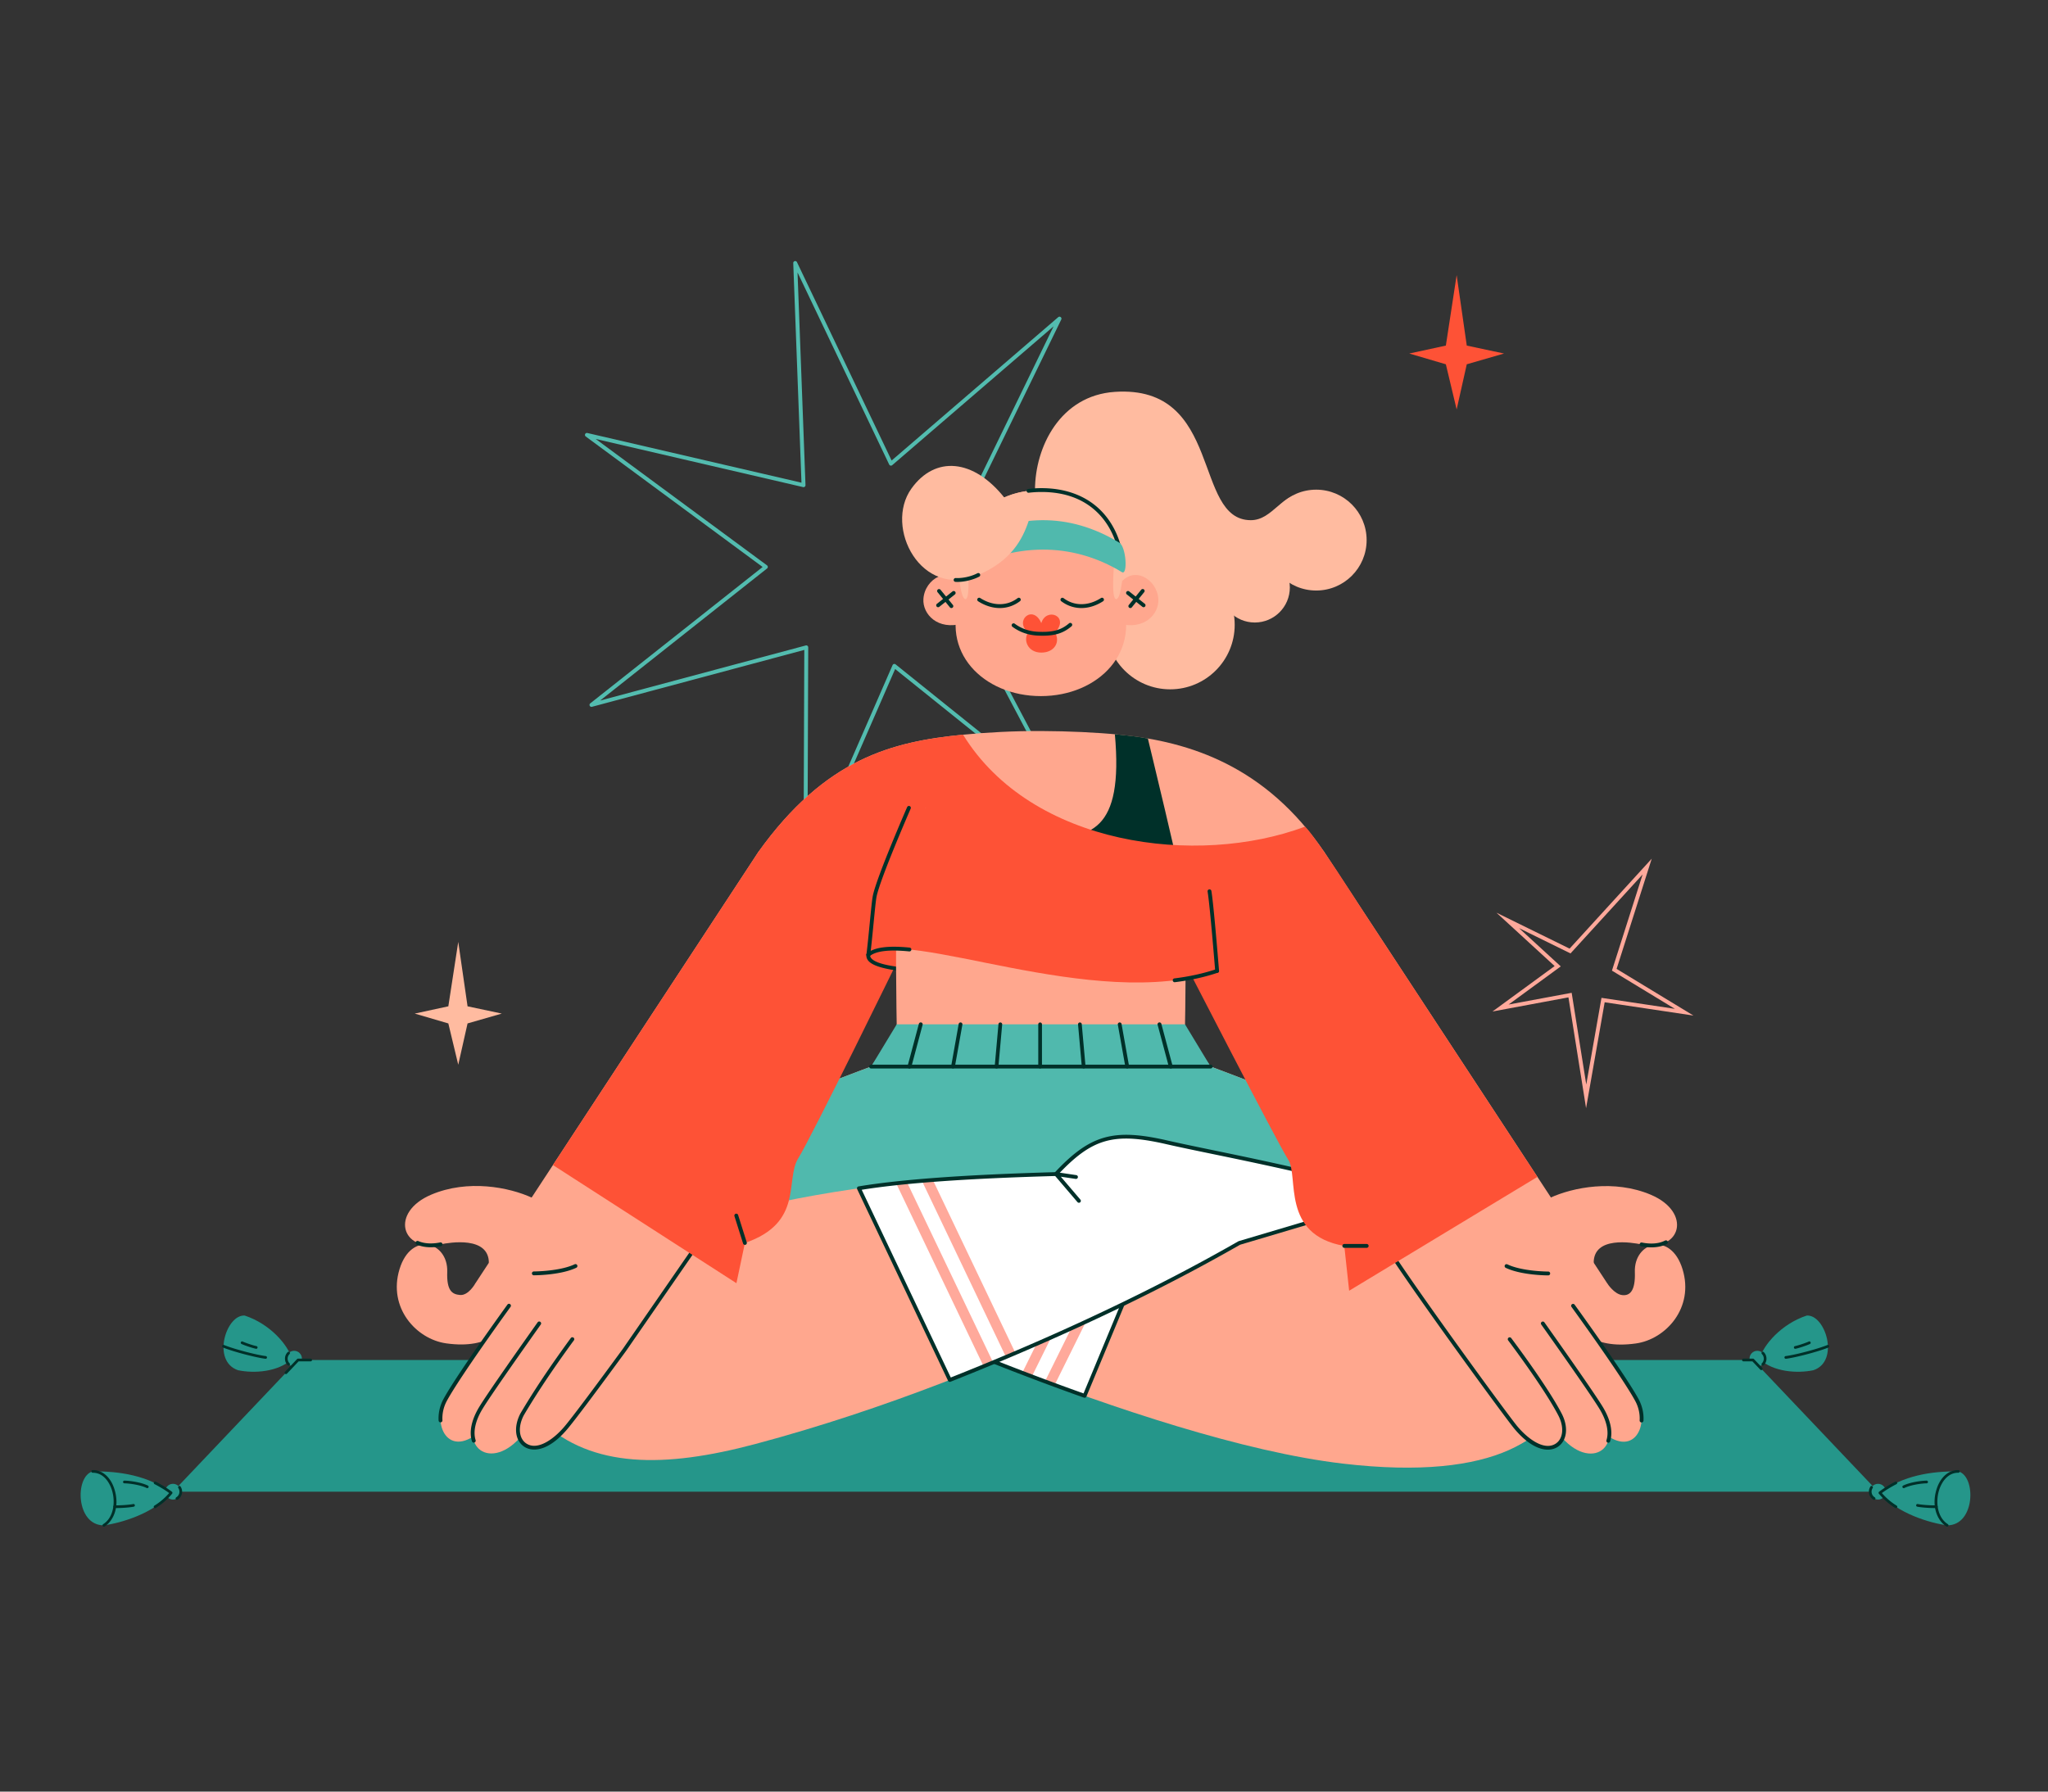 <svg xmlns="http://www.w3.org/2000/svg" fill="none" viewBox="0 0 640 560" width="640" height="560"><rect x="0" y="0" width="640" height="560" fill="#333333" stroke="none"/><defs><clipPath id="assetClipPath_2UaO62ZA"><path d="m0 0 h 1600 v 1400 h -1600 v -1400 z" id="path_GteO1j5t" fill="#ffffff" /></clipPath><clipPath id="clipPath_h8XZ877O"><path d="m0 0 h 456.961 v 466.849 h -456.961 v -466.849 z" id="path_xtb0dW6i" /></clipPath><clipPath id="clipPath_BRK8QU2u"><path d="m0 0 h 2115.127 v 234.347 h -2115.127 v -234.347 z" id="path_cM67Nvnq" /></clipPath><clipPath id="clipPath_6cpQ61VY"><path d="m0 0 h 1006.627 v 840.871 h -1006.627 v -840.871 z" id="path_-og1K2JF" /></clipPath><clipPath id="clipPath_o3IwzkKi"><path d="m0 0 h 74.021 v 106.33 h -74.021 v -106.33 z" id="path_0KbbWvpq" /></clipPath><clipPath id="clipPath_ByRgHnIK"><path d="m0 0 h 74.021 v 106.33 h -74.021 v -106.33 z" id="path_GEvQoxaC" /></clipPath><clipPath id="clipPath_W71O-Hef"><path d="m0 0 h 154.394 v 192.068 h -154.394 v -192.068 z" id="path_e1rb3ASN" /></clipPath></defs><g transform="" data-asset-index="0"><g clip-path="url(#assetClipPath_2UaO62ZA)" transform="scale(0.4 0.4)" data-asset-index="0"><defs /><g transform="translate(457.0 204.0) rotate(0.0 233.5 238.5) scale(1.022 1.022)" id="j2N0Ie7-TVKUP6qQbUrC"><g clip-path="url(#clipPath_h8XZ877O)" transform="matrix(1 0 0 1 0 0)" id="a1BolPSOSiUjas9-_DDGZ"><path d="M168.55 466.849a1.497 1.497 0 0 1-1.501-1.505l.62-168.025L5.371 340.813a1.501 1.501 0 0 1-1.32-2.625l131.754-104.277L.609 134.138a1.5 1.5 0 0 1 1.229-2.668l163.674 37.994-6.287-167.908a1.5 1.5 0 0 1 2.853-.702l72.344 151.654L361.777 42.902a1.5 1.5 0 0 1 2.328 1.793l-73.462 151.116 165.098 31.232a1.5 1.5 0 0 1 .05 2.937l-163.95 36.784 78.519 148.552a1.5 1.5 0 0 1-2.266 1.871L237.114 311.94l-67.187 154.009a1.5 1.5 0 0 1-1.374.9zm.627-172.987a1.504 1.504 0 0 1 1.5 1.506l-.601 162.73 65.07-149.156a1.503 1.503 0 0 1 2.315-.57l126.854 101.931-76.045-143.871a1.5 1.5 0 0 1 .998-2.165l158.784-35.625-159.896-30.248a1.5 1.5 0 0 1-1.071-2.129L358.233 49.91 234.891 156.062a1.5 1.5 0 0 1-2.333-.491L162.494 8.695l6.091 162.618a1.497 1.497 0 0 1-1.838 1.517L8.229 136.034l130.937 96.629a1.5 1.5 0 0 1 .04 2.383L11.604 336.037l157.185-42.124a1.51 1.51 0 0 1 .388-.051z" fill="#53BCAF" id="WiIHnq7Fz865bo8AmSq" /></g></g><g transform="translate(63.0 1028.0) rotate(0.0 738.5 82.5) scale(0.698 0.704)" id="jsSOqmnZSTUy0xo9o1lp5"><g clip-path="url(#clipPath_BRK8QU2u)" transform="matrix(1 0 0 1 0 0)" id="jxONpiE6VXaTjBD8w9n9d"><circle cx="1876.663" cy="47.874" fill="#25968A" r="8.744" id="VmIoFiDjMYDwxomVl8qt" /><path d="M1879.047 48.384c4.17-15.572 24.376-39.041 52.914-48.357 20.946-1.388 37.234 50.832 7.418 60.681-18.244 3.742-44.733 1.95-60.332-12.324z" fill="#25968A" id="qD7DYyJ-dQ0ojeEIDrpLh" /><path d="M1908.526 47.993a1.5 1.5 0 0 1-.173-2.99c9.691-1.139 34.582-7.418 46.759-12.279a1.5 1.5 0 1 1 1.111 2.786c-12.362 4.935-37.66 11.313-47.521 12.472a1.3 1.3 0 0 1-.176.011zm10.555-11.077a1.501 1.501 0 0 1-.277-2.974c3.097-.586 11.466-3.264 15.462-5.097a1.497 1.497 0 0 1 1.989.738 1.5 1.5 0 0 1-.737 1.989c-4.242 1.946-12.838 4.69-16.157 5.318a1.577 1.577 0 0 1-.28.026zm-36.251 18.657a1.5 1.5 0 0 1-1.057-2.563c2.832-2.816 2.844-7.412.027-10.244a1.5 1.5 0 1 1 2.127-2.115 10.17 10.17 0 0 1 2.98 7.251 10.17 10.17 0 0 1-3.02 7.235 1.491 1.491 0 0 1-1.057.436z" fill="#003029" id="z51wVImeGa3IfnvGnV8Ne" /><path d="M2011.781 195.53H103.346l140-146.184h1628.435z" fill="#25968A" id="hu7oHzJ5BPWgVg9ZCuwi" /><path d="M1881.088 60.564c-.395 0-.789-.155-1.083-.462l-8.864-9.256h-10.045a1.5 1.5 0 1 1 0-3h10.686c.409 0 .801.167 1.083.462l9.307 9.718a1.5 1.5 0 0 1-1.084 2.538z" fill="#003029" id="jQEbBVFcx1h9Wp10jMtTs" /><circle cx="2011.781" cy="195.53" fill="#25968A" r="8.744" id="DcJD_2mbvUWfiFfg2JyNU" /><path d="M2007.336 204.562c-.259 0-.521-.067-.761-.208a10.208 10.208 0 0 1-3.999-4.329 10.278 10.278 0 0 1 .721-10.238 1.5 1.5 0 0 1 2.486 1.68 7.271 7.271 0 0 0-.512 7.242 7.218 7.218 0 0 0 2.827 3.061 1.501 1.501 0 0 1-.762 2.792z" fill="#003029" id="LQzHynmxGYwZIFtTN6T2" /><path d="M2013.873 196.782c25.521-19.212 57.778-24.153 87.796-23.765 20.274 5.443 18.847 60.125-12.551 59.831-18.478-2.344-56.337-13.1-75.245-36.066z" fill="#25968A" id="tXkgocexYKRGjSC-4qawc" /><g fill="#003029" id="WqB1jwtgAyiozCAvYdHJ"><path d="M2089.116 234.347c-.271 0-.545-.073-.792-.227-9.466-5.892-17.038-21.078-11.295-40.496 4.095-13.841 13.543-22.32 24.667-22.107a1.5 1.5 0 0 1-.026 2.999h-.028a20.86 20.86 0 0 0-.353-.003c-11.403 0-18.517 10.272-21.383 19.962-3.832 12.956-1.627 29.859 10.004 37.098a1.5 1.5 0 0 1-.794 2.774zm-57.298-20.549c-.268 0-.537-.071-.781-.22a73.567 73.567 0 0 1-18.318-15.839 1.499 1.499 0 0 1 .25-2.153c5.217-3.945 11.138-7.59 18.102-11.143a1.5 1.5 0 0 1 1.364 2.672c-6.242 3.186-11.618 6.439-16.382 9.917a70.68 70.68 0 0 0 16.55 13.987 1.499 1.499 0 0 1-.785 2.779zm8.715-22.213a1.501 1.501 0 0 1-.66-2.848c6.856-3.349 18.636-5.331 26.238-5.495h.033a1.5 1.5 0 0 1 .031 3c-6.237.135-18.113 1.835-24.986 5.191a1.506 1.506 0 0 1-.656.152z" fill="#003029" id="glUSjZ010HkD4nTTQGWU" /><path d="M2074.28 213.687c-6.131 0-15.019-.758-18.662-1.522a1.499 1.499 0 1 1 .615-2.936c3.999.839 15.166 1.697 20.684 1.396.819-.067 1.534.589 1.58 1.416a1.501 1.501 0 0 1-1.416 1.58c-.832.045-1.779.066-2.801.066z" fill="#003029" id="OGewBQC-sVmvqxtJCM6go" /></g><circle cx="103.346" cy="195.53" fill="#25968A" r="8.744" id="DQamfiLAYnXH6nFv0wZEB" /><path d="M107.792 204.562a1.5 1.5 0 0 1-.763-2.793 7.213 7.213 0 0 0 2.827-3.061 7.271 7.271 0 0 0-.511-7.242 1.5 1.5 0 1 1 2.486-1.68 10.278 10.278 0 0 1 .721 10.238 10.192 10.192 0 0 1-4 4.329c-.24.142-.502.209-.76.209z" fill="#003029" id="fv9mCR53-OMkNvP7Pw2r" /><path d="M101.254 196.782c-25.521-19.212-57.778-24.153-87.796-23.765-20.274 5.443-18.847 60.125 12.551 59.831 18.477-2.344 56.337-13.1 75.245-36.066z" fill="#25968A" id="ce7m7_YNa1mB2Wckspgsw" /><path d="M26.011 234.347a1.5 1.5 0 0 1-.794-2.774c11.63-7.239 13.836-24.142 10.003-37.099-2.895-9.789-10.098-20.143-21.734-19.959h-.028a1.5 1.5 0 0 1-.027-2.999c11.163-.208 20.573 8.266 24.667 22.107 5.744 19.418-1.829 34.604-11.295 40.496a1.484 1.484 0 0 1-.792.228zm57.298-20.549a1.5 1.5 0 0 1-.783-2.78 70.664 70.664 0 0 0 16.55-13.987c-4.765-3.479-10.14-6.732-16.382-9.917a1.5 1.5 0 1 1 1.364-2.672c6.963 3.553 12.885 7.198 18.103 11.143a1.498 1.498 0 0 1 .25 2.153 73.595 73.595 0 0 1-18.319 15.839c-.246.15-.516.221-.783.221zm-8.715-22.213c-.221 0-.445-.049-.657-.153-6.873-3.356-18.749-5.056-24.987-5.191a1.5 1.5 0 0 1 .032-3h.033c7.603.164 19.382 2.146 26.239 5.495a1.499 1.499 0 0 1 .689 2.006 1.5 1.5 0 0 1-1.349.843z" fill="#003029" id="tp388kw1RiHZAq-oyP3Sj" /><path d="M40.847 213.687c-1.023 0-1.969-.021-2.801-.067-.827-.045-1.461-.752-1.416-1.58s.767-1.475 1.58-1.416c5.519.299 16.685-.558 20.684-1.396a1.5 1.5 0 0 1 .616 2.936c-3.644.765-12.532 1.523-18.663 1.523z" fill="#003029" id="FZQetzRhPq2S6FTGTevax" /><circle cx="238.942" cy="47.874" fill="#25968A" r="8.744" id="if37Y3ATS-LrK4-0wv5d" /><path d="M236.558 48.384c-4.17-15.572-24.376-39.041-52.914-48.357-20.946-1.388-37.234 50.832-7.418 60.681 18.245 3.742 44.733 1.95 60.332-12.324z" fill="#25968A" id="colTF6ciocbbJdRq9_IZs" /><path d="M207.079 47.993a1.5 1.5 0 0 1-.177-.01c-9.86-1.159-35.158-7.538-47.521-12.472a1.5 1.5 0 1 1 1.112-2.786c12.176 4.86 37.067 11.14 46.759 12.279a1.5 1.5 0 0 1-.173 2.989zm-10.555-11.077c-.092 0-.186-.009-.28-.027-3.319-.627-11.915-3.372-16.156-5.318a1.5 1.5 0 0 1 1.251-2.727c3.997 1.833 12.366 4.511 15.463 5.097a1.5 1.5 0 0 1-.278 2.975zm36.252 18.657c-.382 0-.765-.146-1.058-.437-1.94-1.93-3.013-4.499-3.02-7.235s1.051-5.312 2.981-7.251a1.5 1.5 0 1 1 2.127 2.115c-1.365 1.372-2.113 3.193-2.108 5.128s.764 3.752 2.135 5.116a1.5 1.5 0 0 1-1.057 2.564zm-2.965 9.407a1.5 1.5 0 0 1-1.084-2.538l13.536-14.134a1.5 1.5 0 0 1 1.083-.462h.002l14.122.017a1.5 1.5 0 0 1-.002 3h-.002l-13.48-.016-13.092 13.67a1.495 1.495 0 0 1-1.083.463z" fill="#003029" id="C5tkUdgcVwaDI5qiiYP8Y" /></g></g><g transform="translate(310.0 306.0) rotate(0.0 503.5 420.5) scale(1 1)" id="M_CFQqXI8XwSpM7rswkN"><g clip-path="url(#clipPath_6cpQ61VY)" transform="matrix(1 0 0 1 0 0)" id="orlI8ZPdEaKUJv2_XBMw_"><path d="M509.948 469.22c49.111 76.701 63.255 179.06-55.965 235.401-99.436 46.991-260.649 171.212-343.724 97.763-48.34-42.739-39.757-120.894 35.485-171.442 70.058-47.066 224.824-103.491 224.824-103.491s90.269-134.932 139.38-58.231z" fill="#FFA78E" id="kDCiEuhjtAMHFfWD0QpHb" /><path d="M496.399 469.22c-49.111 76.701-63.255 179.06 55.965 235.401C651.8 751.612 838.338 839.889 869.863 826.1c84.624-37.014 82.212-133.707-9.26-195.158-70.058-47.067-224.824-103.492-224.824-103.492s-90.269-134.931-139.38-58.23z" fill="#FFA78E" id="CnSQoRH_7EXO9yxtMM_Ki" /><path d="M509.948 469.22c49.111 76.701 63.255 179.06-55.965 235.401-23.386 11.052-63.673 33.955-92.074 49.975-21.974-73.013-81.643-147.868-121.355-173.865 51.205-24.302 130.014-53.281 130.014-53.281s90.269-134.931 139.38-58.23z" fill="#50B9AD" id="hfH84tond6baEkQhlpEfg" /><path d="M496.399 469.22c-49.111 76.701-63.255 179.06 55.965 235.401 30.06 14.206 68.081 32.185 107.372 49.976 42.899-102.519 103.607-149.474 125.313-164.919-70.565-33.533-149.27-62.228-149.27-62.228s-90.269-134.931-139.38-58.23z" fill="#50B9AD" id="SW6hdJjnrJhFjclAndUOr" /><circle cx="718.27" cy="116.047" fill="#FFBBA0" r="39.404" id="rxmgBzPDSEdI5v3xWJJq8" /><circle cx="670.305" cy="153.065" fill="#FFBBA0" r="27.386" id="r9HNNDIWCt8OjGgPGBDXX" /><circle cx="604.206" cy="182.258" fill="#FFBBA0" r="50.401" id="q1eRGtUfjGh2j3UDIpZEV" /><path d="M711.11 79.304c-19.904-.661-26.535 21.177-43.904 21.181-45.447.008-21.447-105.886-106.213-100.269-42.555 2.82-62.405 42.894-62.405 76.734 0 0 3.262 104.169 58.802 123.995 59.989 21.415 187.816-85.708 153.72-121.641z" fill="#FFBBA0" id="dH3FgaV9ewpyIxvmoggHl" /><path d="M564.082 181.158c19.752 5.714 31.592-7.294 30.849-19.106-1.004-15.966-20.259-26.839-30.504-11.005z" fill="#FFA78E" id="AyyuHEytNxZrK1Jko235P" /><path d="M583.432 168.498c-.327 0-.656-.106-.932-.325l-12.14-9.637a1.5 1.5 0 1 1 1.865-2.349l12.14 9.637a1.5 1.5 0 0 1-.933 2.674z" fill="#003029" id="ucHbD7aw0ZfmfbA3RUkKt" /><path d="M573.068 169.154a1.498 1.498 0 0 1-1.162-2.447l9.654-11.859a1.5 1.5 0 1 1 2.326 1.894l-9.654 11.859a1.496 1.496 0 0 1-1.164.553z" fill="#003029" id="uBbsqmlEnu0dppD0Ie2JE" /><path d="m441.918 151.047.344 30.112c-19.752 5.714-31.592-7.294-30.849-19.106 1.005-15.967 20.26-26.84 30.505-11.006" fill="#FFA78E" id="pBMr1DOxFNCmc77TwGBSy" /><path d="M422.913 168.498a1.5 1.5 0 0 1-.934-2.674l12.14-9.637a1.5 1.5 0 1 1 1.865 2.349l-12.14 9.637a1.5 1.5 0 0 1-.931.325z" fill="#003029" id="XKljISzbdSzYV4ddZ5rLY" /><path d="M433.276 169.154c-.436 0-.868-.189-1.164-.553l-9.654-11.859a1.5 1.5 0 0 1 2.326-1.894l9.654 11.859a1.5 1.5 0 0 1-1.162 2.447z" fill="#003029" id="b1WwOVO-SYTt3wl2ORdx" /><path d="M441.255 159.733c-17.635 43.206 16.738 78.219 61.919 78.219s79.55-35.013 61.919-78.219c8.009-38.752-9.826-82.784-61.423-82.784s-70.424 44.033-62.415 82.784z" fill="#FFA78E" id="Y9Xh356q5llJ0PIpxKMbn" /><path d="M514.29 188.342c11.852-13.041-7.041-20.126-10.773-7.41-6.353-15.014-21.608-2.057-10.22 7.41-4.048 5.278-.684 15.61 10.22 15.61 10.324 0 14.978-8.252 10.773-15.61z" fill="#FE5236" id="HcSs_zUg6vwrlzDKb8MSg" /><path d="M504.528 190.765c-.34 0-.684-.002-1.033-.007-4.006-.055-13.386-.185-22.578-7.007a1.502 1.502 0 0 1 1.788-2.41c8.414 6.246 16.8 6.361 20.831 6.417 9.804.154 15.858-1.726 21.633-6.642a1.5 1.5 0 1 1 1.944 2.284c-6.181 5.262-12.579 7.365-22.585 7.365zm30.319-21.621c-5.633 0-11.058-1.787-15.773-5.359a1.501 1.501 0 0 1 1.812-2.392c8.356 6.331 19.294 6.306 29.259-.068a1.5 1.5 0 0 1 1.616 2.528c-5.516 3.528-11.318 5.291-16.914 5.291zm-63.761 0c-5.597 0-11.397-1.763-16.914-5.291a1.5 1.5 0 0 1 1.616-2.528c9.966 6.374 20.904 6.399 29.259.068a1.5 1.5 0 1 1 1.812 2.392c-4.714 3.572-10.14 5.359-15.773 5.359z" fill="#003029" id="rsevrtYSdQuD2D91I8dio" /><path d="M440.174 131.858c3.879-29.326 24.168-54.908 63.496-54.908s59.041 25.582 62.646 54.908c-74.259-25.713-103.365-2.961-126.142 0zm120.331 1.64s-2.747 28.681 1.532 28.681 5.617-25.362 5.617-25.362z" fill="#FFBBA0" id="p5J4nppP7SwwKDSyzsHOq" /><path d="M566.314 133.357a1.5 1.5 0 0 1-1.487-1.317c-1.871-15.222-7.918-28.21-17.487-37.562-10.883-10.635-25.576-16.028-43.67-16.028-3.402 0-6.739.198-9.92.588a1.5 1.5 0 1 1-.365-2.977 84.844 84.844 0 0 1 10.286-.61c18.64 0 34.466 5.838 45.768 16.884 10.061 9.833 16.412 23.437 18.367 39.341a1.5 1.5 0 0 1-1.492 1.681z" fill="#003029" id="YiW2BRYSDMKKdIDX0syke" /><path d="M564.427 118.047c-39.527-24.022-80.435-22.802-122.508 0-4.752 2.823-6.867 25.261-2 23 42.074-22.802 86.981-24.022 126.508 0 4.866 3.047 3.373-20.201-2-23z" fill="#50B9AD" id="u33mo-rwhgAJ4Z6Nj6e" /><path d="M454.299 143.284c-44.691 19.26-73.763-37.376-52.299-67.433 18.415-25.789 48.507-23.778 73.266 7.777 21.643-1.753 23.426 2.321 18.471 17.183-4.959 14.881-13.707 31.384-39.438 42.473z" fill="#FFBBA0" id="acVku1Vsljof_n7sBlDP" /><path d="M445.786 133.498s2.747 28.681-1.532 28.681-5.617-25.362-5.617-25.362z" fill="#FFBBA0" id="kig8xCohK4qFpTRK0nO-b" /><path d="M438.037 148.734c-.54 0-1.067-.016-1.582-.047-.827-.051-1.456-.762-1.405-1.589s.779-1.46 1.589-1.405c4.349.265 11.273-.787 16.971-3.74a1.499 1.499 0 1 1 1.381 2.663c-4.891 2.534-11.5 4.118-16.954 4.118z" fill="#003029" id="fLfM1GCtCy2ObrcC36oz5" /><path d="M865.014 684.67c-66.742-23.102-156.191-49.309-391.085-38.085l-143.218 53.83s253.26 119.12 408.445 137.298c242.235 28.373 181.413-143.498 125.858-153.043z" fill="#FFA78E" id="hyWziTijGZjSdl3OMv14P" /><path d="M595.844 643.904c-31.26.004-83.36.838-121.915 2.681-26.722-28.538-43.678-34.622-86.634-24.788-26.619 6.095-65.961 13.244-121.125 26.283-15.003 3.546-26.998 8.481-36.026 13.16-7.446 3.859-5.213 15.043 3.147 15.713l25.351 2.032 72.068 21.431c.01.005 101.318 47.026 206.651 84.33z" fill="#FFFFFF" id="FhyKjegrzcvvyCZ4tx136" /><path d="m506.65 772.944 68.97-139.418 7.171 3.547-68.97 139.418zm-17.489-7.278 66.244-133.907 7.17 3.547-66.243 133.907z" fill="#FFA99B" id="yPGOImVRv7jiYgfc_JXvx" /><path d="M537.362 786.245c-.167 0-.335-.028-.501-.086-102.325-36.239-202.448-82.355-206.686-84.338l-71.81-21.354-25.194-2.019c-4.486-.359-7.96-3.438-8.849-7.844-.892-4.419 1.122-8.618 5.131-10.695 11.042-5.723 23.279-10.193 36.371-13.288 34.463-8.146 62.828-14.01 85.62-18.721 13.7-2.832 25.532-5.278 35.515-7.564 41.916-9.595 60.058-4.52 87.589 24.719 38.362-1.813 89.675-2.645 121.294-2.649a1.501 1.501 0 0 1 1.386 2.075l-58.48 140.839a1.503 1.503 0 0 1-1.386.925zM419.146 618.862c-8.921 0-19.108 1.556-31.515 4.396-10.015 2.292-21.861 4.742-35.578 7.577-22.773 4.708-51.115 10.566-85.537 18.703-12.853 3.038-24.858 7.422-35.681 13.032-3.389 1.756-4.042 5.104-3.571 7.438.469 2.323 2.36 5.144 6.147 5.447l25.351 2.032c.104.008.208.027.308.057l72.068 21.431c.07.021.139.047.205.078 1.004.466 101.135 46.86 205.179 83.801l57.074-137.45c-31.923.042-82.102.886-119.595 2.678a1.533 1.533 0 0 1-1.167-.473c-19.015-20.306-32.913-28.747-53.688-28.747z" fill="#003029" id="rfd-73jrV0QFne03F7w0j" /><path d="M134.649 687.833c36.982-20.724 170.77-75.107 380.387-76.388l143.218 53.83S485.059 767.757 280.101 822.392c-71.367 19.024-127.363 18.809-166.865-17.499-43.4-39.889-9.977-94.933 21.413-117.06z" fill="#FFA78E" id="PeiDsm7JSN0AcqZdNaGG2" /><path d="M758.82 626.1c-9.028-4.679-21.022-9.613-36.026-13.16-55.164-13.039-94.505-20.188-121.125-26.282-42.956-9.835-60.008-3.75-86.73 24.788-52.578 1.467-113.074 4.345-153.933 11.119l71.032 149.763c121.677-48.154 197.627-90.803 226.215-107.052l72.068-21.431 25.351-2.032c8.361-.67 10.594-11.854 3.148-15.713z" fill="#FFFFFF" id="HUFZgfVyoi2azd_8fQsp9" /><path d="m390.769 620.052 7.218-3.449 67.877 142.067-7.218 3.45zm20.195-1.789 7.22-3.445 65.151 136.551-7.22 3.445z" fill="#FFA99B" id="iMwzPY0NTnG66R47fTuI" /><path d="M432.039 773.828a1.5 1.5 0 0 1-1.356-.858l-71.032-149.763a1.5 1.5 0 0 1 1.11-2.123c33.261-5.514 83.484-9.152 153.512-11.121 27.573-29.302 45.727-34.385 87.73-24.768 9.98 2.285 21.808 4.729 35.503 7.561 22.794 4.712 51.163 10.576 85.632 18.724 13.092 3.095 25.329 7.565 36.371 13.288 4.009 2.078 6.023 6.276 5.131 10.695-.889 4.406-4.362 7.485-8.849 7.844l-25.193 2.019-71.753 21.337c-25.282 14.371-101.702 57.766-226.255 107.058-.18.073-.367.107-.551.107zm-68.823-150.104 69.576 146.692c123.833-49.099 199.722-92.235 224.72-106.445.099-.056.204-.101.313-.134l72.068-21.431c.101-.03.204-.049.308-.057l25.351-2.032c3.787-.304 5.679-3.124 6.147-5.447.471-2.334-.182-5.682-3.571-7.439-10.823-5.609-22.828-9.994-35.681-13.032-34.428-8.138-62.773-13.998-85.548-18.706-13.712-2.834-25.554-5.282-35.566-7.574-41.363-9.472-58.105-4.691-85.3 24.351a1.5 1.5 0 0 1-1.053.474c-68.847 1.923-118.533 5.451-151.764 10.78z" fill="#003029" id="Mug8Gwvs2y9Ai74fL8duS" /><path d="M503.516 265.248c-21.57-.091-42.961 1.082-61.117 2.864-55.562 5.455-107.619 18.572-160.04 91.799l126.807 54.782h188.699l126.807-54.782c-45.807-67.1-104.477-86.344-160.04-91.799-18.155-1.782-39.546-2.773-61.116-2.864z" fill="#FFA78E" id="dLkoOOt0uU-Nukp57yvqZ" /><path d="M614.951 392.514c-2.281-14.441-28.184-121.441-28.184-121.441-8.646-1.552-17.199-2.528-25.772-3.303 6.892 76.489-19.237 81.212-57.018 81.212-38.731 0 113.447 59.189 110.974 43.532z" fill="#003029" id="U2H38q78g7RmPDwQZLvIl" /><path d="m200.15 717.585 196.03-288.828c27.154-73.644-81.213-103.158-113.82-68.845-27.786 42.195-221.151 337.194-221.151 337.194s5.256 44.541 47.448 53.928c53.834 11.978 74.253-8.048 91.493-33.449z" fill="#FFA78E" id="H5ZOufa6eBHGX279yo-8Q" /><path d="M147.041 669.681s-6.109-23.381-41.276-39.672c-18.013-8.345-50.259-14.601-78.835-2.485-32.337 13.71-23.759 45.023 7.254 38.823 7.473-1.494 37.683-6.488 37.745 14.454 15.689 37.843 21.427 32.539 21.427 32.539z" fill="#FFA78E" id="c4acpiXTyKTGDsEy4B6FH" /><path d="M170.349 759.043c22.979-31.289 38.412-54.817 38.412-54.817l-103.508-62.781s-30.488 57.126-42.046 74.907 89.942 66.11 107.142 42.691z" fill="#FFA78E" id="ARb3BFleF-f-_sk_4isZQ" /><path d="M61.209 697.106s-5.221 9.45-11.908 8.832c-6.075-.561-10.415-3.297-9.904-18.047.816-23.568-28.085-32.229-37.277-2.101-9.188 30.118 13.05 54.68 36.511 57.957 34.723 4.851 46.96-11.825 55.43-26.043 10.953-18.382-8.502-31.096-32.852-20.598z" fill="#FFA78E" id="eQqlIl-BQ-47CoBUi4lu8" /><path d="M128.075 728.728s-45.438 65.373-58.321 79.155c-27.646 29.574-43.164.734-31.996-19.876 10.551-19.472 49.903-73.692 49.903-73.692 15.213-19.198 57.699-12.916 40.414 14.413z" fill="#FFA78E" id="zT0P9_Jo_ybCAzgOC-S8Y" /><path d="M34.156 805.467a1.5 1.5 0 0 1-1.496-1.408c-.349-5.671.993-11.626 3.778-16.766 10.477-19.335 49.614-73.314 50.008-73.857a1.499 1.499 0 1 1 2.428 1.762c-.393.542-39.414 54.362-49.798 73.525-2.521 4.653-3.736 10.034-3.421 15.152a1.499 1.499 0 0 1-1.499 1.592z" fill="#003029" id="ZQt5O8JK2JOSpFv1znVAC" /><path d="M113.874 724.471s-40.463 56.808-48.39 70.045c-19.622 32.766 11.365 50.869 35.046 17.489 10.583-14.917 50.47-71.687 50.47-71.687 9.827-13.633-29.073-25.802-37.126-15.847z" fill="#FFA78E" id="fkVCUo8pm5aabqdq-KG" /><path d="M60.147 821.316a1.5 1.5 0 0 1-1.429-1.046c-2.325-7.322-.379-16.742 5.479-26.523 6.725-11.23 36.797-53.728 45.854-66.486a1.5 1.5 0 0 1 2.446 1.736c-9.041 12.735-39.058 55.154-45.726 66.291-5.41 9.034-7.254 17.583-5.194 24.074a1.5 1.5 0 0 1-1.43 1.954z" fill="#003029" id="gMkAvFFAC7642sYbbjCKp" /><path d="M141.056 735.235s-31.898 42.242-43.194 64.053c-11.296 21.812 9.169 40.13 34.289 10.404 6.804-8.051 26.657-34.83 45.664-60.778z" fill="#FFA78E" id="e6z_YGY3hmVXiGAOHhu_Y" /><path d="M107.075 690.55h-.015a1.5 1.5 0 0 1 .001-3h.002c.242 0 20.245-.058 31.927-5.622a1.501 1.501 0 0 1 1.291 2.709c-12.246 5.832-32.157 5.913-33.206 5.913zm.306 136.182c-3.108 0-5.78-.864-7.908-2.289-7.14-4.778-8.35-15.406-2.943-25.845 10.4-17.682 23.286-36.97 39.431-59.038a1.5 1.5 0 0 1 2.421 1.771c-16.086 21.986-28.917 41.192-39.227 58.717-4.642 8.966-3.84 18.002 1.987 21.901 8.81 5.895 21.594-3.44 29.864-13.227 5.679-6.72 21.021-27.141 45.6-60.696l59.468-86.044a1.5 1.5 0 0 1 2.468 1.706l-59.492 86.078c-24.644 33.645-40.029 54.121-45.753 60.894-9.99 11.821-19.023 16.072-25.916 16.072z" fill="#003029" id="byjKredHCosTtiCDbYazi" /><path d="m806.883 717.585-196.03-288.828c-27.154-73.644 81.213-103.158 113.82-68.845 27.786 42.196 221.151 337.195 221.151 337.195s-5.256 44.541-47.448 53.928c-53.834 11.977-74.253-8.049-91.493-33.45z" fill="#FFA78E" id="bPfsNUEDUIXUWeN48Lo_U" /><path d="M859.586 669.76s6.109-23.381 41.276-39.672c18.013-8.345 50.259-14.601 78.835-2.485 32.337 13.71 23.759 45.023-7.254 38.823-7.474-1.494-37.313-6.662-37.375 14.28-15.689 37.843-21.797 32.714-21.797 32.714z" fill="#FFA78E" id="silHjFYO5l1hAtTBEPBYu" /><path d="M836.278 759.122c-22.979-31.289-38.412-54.817-38.412-54.817l103.508-62.781s30.488 57.126 42.046 74.907-89.942 66.11-107.142 42.691z" fill="#FFA78E" id="YJfTGLbrZGcBHGkBHZdX4" /><path d="M945.824 697.106s5.294 8.166 11.502 8.911c6.058.727 10.415-3.297 9.904-18.047-.816-23.568 28.085-32.229 37.277-2.101 9.188 30.118-13.05 54.68-36.511 57.957-34.723 4.851-46.96-11.825-55.43-26.043-10.953-18.382 8.907-31.175 33.258-20.677z" fill="#FFA78E" id="BIdePm5RhuYFpF_A9Y2_U" /><path d="M878.552 728.807s45.438 65.373 58.321 79.155c27.646 29.574 43.164.734 31.996-19.876-10.551-19.472-49.903-73.692-49.903-73.692-15.213-19.198-57.699-12.916-40.414 14.413z" fill="#FFA78E" id="eMpdA3EwDTOPTE4ywgRX1" /><path d="M972.471 805.545a1.5 1.5 0 0 1-1.499-1.592c.315-5.118-.9-10.499-3.421-15.152-10.385-19.164-49.405-72.983-49.798-73.525a1.5 1.5 0 1 1 2.428-1.762c.394.543 39.53 54.522 50.008 73.857 2.785 5.141 4.126 11.095 3.777 16.766a1.499 1.499 0 0 1-1.495 1.408z" fill="#003029" id="A9VgTwdFZYD0lIMtgCMWB" /><path d="M892.753 724.55s40.463 56.808 48.39 70.045c19.622 32.766-11.365 50.869-35.046 17.489-10.583-14.917-50.47-71.687-50.47-71.687-9.828-13.633 29.073-25.802 37.126-15.847z" fill="#FFA78E" id="cHnRfjx4cWFPrJPEIwgTf" /><path d="M946.48 821.394a1.5 1.5 0 0 1-1.431-1.955c2.061-6.49.217-15.04-5.193-24.074-6.68-11.154-36.688-53.56-45.727-66.291a1.5 1.5 0 1 1 2.446-1.736c9.054 12.753 39.119 55.238 45.854 66.486 5.858 9.782 7.804 19.202 5.479 26.523a1.498 1.498 0 0 1-1.428 1.047z" fill="#003029" id="do3SO2rM5E0omslSApThh" /><path d="M865.571 735.314s31.898 42.242 43.194 64.053c11.296 21.812-9.169 40.13-34.289 10.404-6.804-8.051-26.657-34.83-45.664-60.778z" fill="#FFA78E" id="gOVKaGnV7g1eXNEG6r1Q2" /><path d="M899.551 690.629c-1.039 0-20.957-.081-33.205-5.913a1.5 1.5 0 0 1 1.291-2.709c11.682 5.563 31.685 5.622 31.927 5.622h.001a1.5 1.5 0 0 1 .001 3h-.015zm-.306 136.182c-6.892 0-15.925-4.25-25.915-16.072-7.283-8.618-80.491-108.967-100.139-140.126a1.5 1.5 0 0 1 2.538-1.6c19.607 31.095 92.63 131.197 99.892 139.79 8.271 9.787 21.054 19.121 29.864 13.227 5.827-3.899 6.628-12.935 1.948-21.972-11.108-21.448-38.895-58.257-39.174-58.627a1.5 1.5 0 1 1 2.393-1.809c.281.371 28.22 37.383 39.445 59.057 5.407 10.44 4.196 21.068-2.943 25.846-2.128 1.422-4.802 2.286-7.909 2.286zm80.89-158.083c-2.533 0-5.207-.276-7.986-.832a1.5 1.5 0 0 1 .588-2.942c7.097 1.418 13.357.884 18.105-1.547a1.5 1.5 0 0 1 1.367 2.671c-3.439 1.761-7.53 2.65-12.074 2.65z" fill="#003029" id="aRgZdjYS5Plmu-KaUzmfa" /><path d="M709.538 339.97c-84.205 31.48-213.589 15.139-267.139-71.858-55.562 5.455-107.619 18.572-160.04 91.8L121.986 604.394l143.347 92.332 6.638-31.451c46.213-15.783 31.19-49.544 41.72-66.271 10.531-16.727 79.535-158.108 79.535-158.108l219.892.49s74.701 145.47 83.347 158.892c8.396 13.034-6.026 58.638 43.761 67.309l3.794 35.015 147.087-88.96-138.861-211.749s-34.359-54.188-42.708-61.923z" fill="#FE5236" id="dH_jgjk7hSsnj_ym7ANj6" /><path d="M368.398 440.003c-3.298 21.447 139.483 10.349 139.483 10.349s-100.654-53.243-139.483-10.349z" fill="#FE5236" id="HhE6lLo2SIaBU9M7EqF9M" /><path d="M435.767 454.726c-30.262 0-60.058-2.056-67.094-9.641-1.445-1.558-2.053-3.394-1.758-5.31.044-.29.173-.561.371-.779 16.277-17.98 45.945-21.908 85.798-11.354 29.838 7.901 55.245 21.25 55.498 21.384a1.501 1.501 0 0 1-.585 2.821c-2.699.21-37.765 2.879-72.23 2.879zm-65.925-14.079c-.022.852.312 1.623 1.031 2.398 11.098 11.964 93.954 8.83 131.426 6.213-20.434-9.79-99.473-44.229-132.457-8.611z" fill="#003029" id="F_IOLqQitJg3wOWqQJZ2i" /><path d="M615.779 495.592s1.645-87.422-.828-103.079c-2.281-14.441-202.206-67.211-202.206-67.211s-19.068 52.771-21.349 67.211c-2.473 15.657-.828 103.079-.828 103.079z" fill="#FFA78E" id="aQX1WiVFwaggfo3kxjcPg" /><path d="M615.779 494.426H390.568l-20 33.024h265.211z" fill="#50B9AD" id="aFrM7fVrvCJ6_IQ1RjacL" /><path d="M640.879 452.685c-2.045-25.07-4.562-53.87-5.96-62.211-.951-5.671-4.917-17.438-9.382-29.631-66.841 1.032-141.141-36.792-141.141-36.792l-84.312 1.251s-23.814 54.548-26.734 69.054c-1.099 5.462-2.974 29.537-4.952 45.647 28.68-22.596 175.744 45.354 272.481 12.682z" fill="#FE5236" id="EsQh0Pceu6mt1SksY8LZv" /><g fill="#003029" id="DnUcPDdmtuOZrXJM3rkhw"><path d="M607.692 461.527a1.5 1.5 0 0 1-.181-2.988c11.853-1.46 22.918-3.907 32.888-7.274a1.499 1.499 0 1 1 .96 2.842c-10.162 3.432-21.427 5.924-33.482 7.409a1.446 1.446 0 0 1-.185.011zm-239.293-20.024a1.499 1.499 0 0 1-.929-2.678c5.858-4.616 16.4-5.999 33.18-4.348a1.5 1.5 0 0 1-.294 2.986c-15.957-1.567-25.818-.387-31.03 3.719a1.496 1.496 0 0 1-.927.321z" fill="#003029" id="DpVRAQu_SHyA92V7LkYV9" /><path d="M368.4 441.503a1.5 1.5 0 0 1-1.491-1.683c.905-7.364 1.798-16.506 2.586-24.572.952-9.742 1.774-18.155 2.384-21.188 2.918-14.497 25.854-67.125 26.83-69.358a1.5 1.5 0 1 1 2.749 1.201c-.237.544-23.783 54.566-26.637 68.75-.581 2.884-1.396 11.228-2.34 20.888-.79 8.083-1.686 17.244-2.595 24.646a1.5 1.5 0 0 1-1.486 1.316zm272.477 12.682a1.5 1.5 0 0 1-1.494-1.378c-2.768-33.932-4.824-55.4-5.944-62.084a1.502 1.502 0 0 1 1.231-1.728 1.504 1.504 0 0 1 1.728 1.231c1.433 8.549 4.041 38.618 5.976 62.336a1.5 1.5 0 0 1-1.497 1.623zm-240.374 74.766a1.502 1.502 0 0 1-1.451-1.888l4.416-16.512 4.416-16.512a1.5 1.5 0 0 1 2.899.775l-4.416 16.512-4.416 16.512a1.5 1.5 0 0 1-1.448 1.113zm40.174-35.974a1.472 1.472 0 0 1 1.191 1.708l-2.944 16.512-2.944 16.512a1.473 1.473 0 0 1-2.899-.517l2.944-16.512 2.944-16.512c.144-.8.908-1.334 1.708-1.191zm30.956 0a1.455 1.455 0 0 1 1.32 1.578l-1.472 16.512-1.472 16.512a1.454 1.454 0 0 1-2.898-.258l1.472-16.512 1.472-16.512c.071-.8.777-1.391 1.578-1.32zm30.956 0c.802 0 1.449.649 1.449 1.449v33.024a1.449 1.449 0 0 1-2.898 0v-33.024c0-.8.648-1.449 1.449-1.449zm30.956 0a1.454 1.454 0 0 1 1.578 1.32l1.472 16.512 1.472 16.512a1.455 1.455 0 0 1-2.898.258l-1.472-16.512-1.472-16.512a1.456 1.456 0 0 1 1.32-1.578zm30.956 0a1.472 1.472 0 0 1 1.708 1.191l2.944 16.512 2.944 16.512a1.473 1.473 0 0 1-2.898.517l-2.944-16.512-2.944-16.512a1.472 1.472 0 0 1 1.19-1.708zm40.173 35.974a1.5 1.5 0 0 1-1.448-1.113l-4.416-16.512-4.416-16.512a1.5 1.5 0 1 1 2.899-.775l4.416 16.512 4.416 16.512a1.5 1.5 0 0 1-1.451 1.888z" fill="#003029" id="LizApCb8vICVPFYY0JEDF" /><path d="M635.779 528.95H370.568a1.5 1.5 0 1 1 0-3h265.211a1.5 1.5 0 1 1 0 3zM532.913 633.882c-.423 0-.845-.179-1.141-.526l-17.877-20.937a1.5 1.5 0 0 1 1.36-2.458l15.574 2.303a1.5 1.5 0 0 1-.438 2.968l-11.616-1.717 15.278 17.894a1.5 1.5 0 0 1-1.14 2.473zm-260.942 32.894a1.5 1.5 0 0 1-1.43-1.049l-6.746-21.372a1.5 1.5 0 0 1 2.861-.903l6.746 21.372a1.5 1.5 0 0 1-1.431 1.952zm485.766 2.311h-17.51a1.5 1.5 0 1 1 0-3h17.51a1.5 1.5 0 1 1 0 3zm-731.228-.441c-4.038 0-7.728-.699-10.908-2.086a1.5 1.5 0 0 1 1.2-2.75c4.611 2.011 10.521 2.378 17.091 1.066a1.496 1.496 0 0 1 1.765 1.177 1.5 1.5 0 0 1-1.177 1.765c-2.767.552-5.438.828-7.971.828z" fill="#003029" id="RNWFqRs2teIRIh1J6hH4s" /></g></g></g><g transform="translate(1101.0 215.0) rotate(0.0 37.0 52.5) scale(1 0.987)" id="daQ3U70i226x_JgM2PFZ"><g clip-path="url(#clipPath_o3IwzkKi)" transform="matrix(1 0 0 1 0 0)" id="kucyKcTtngmkyXa5FQeIg"><path d="M28.574 55.776 37.005 0l7.91 55.776 29.106 6.284-29.106 8.525-7.91 35.745-8.431-35.745L0 62.06z" fill="#FE5236" id="SEjJwLTZ0GMv9YmQnmRmW" /></g></g><g transform="translate(324.0 736.0) rotate(0.0 34.0 48.0) scale(0.919 0.903)" id="oKxwpHc0PfvABNIGPt-X"><g clip-path="url(#clipPath_ByRgHnIK)" transform="matrix(1 0 0 1 0 0)" id="Hpo3SGKamvPrje77gbnmj"><path d="M28.574 55.776 37.005 0l7.91 55.776 29.106 6.284-29.106 8.525-7.91 35.745-8.431-35.745L0 62.06z" fill="#FFBBA0" id="LiGUvotu8v9cvsd61hD" /></g></g><g transform="translate(1166.0 671.0) rotate(0.0 78.5 97.5) scale(1.017 1.015)" id="UK3-yTei4J2UIL7CcnW0g"><g clip-path="url(#clipPath_W71O-Hef)" transform="matrix(1 0 0 1 0 0)" id="CC1s620g2rtbrPcUtQo6s"><path d="m71.896 192.068-13.541-85.302L0 117.649l47.746-34.982L3.037 41.573l56.208 27.673L122.342 0 95.345 84.847l59.049 35.928-68.208-10.235zm-11.062-88.815 11.208 70.604 11.695-66.717 56.377 8.46-48.343-29.416 23.556-74.031-55.383 60.781-39.525-19.46 32.045 29.454-40.068 29.357z" fill="#FFA99B" id="rZwUrqtffx4DY72Uir5e" /></g></g></g></g></svg>